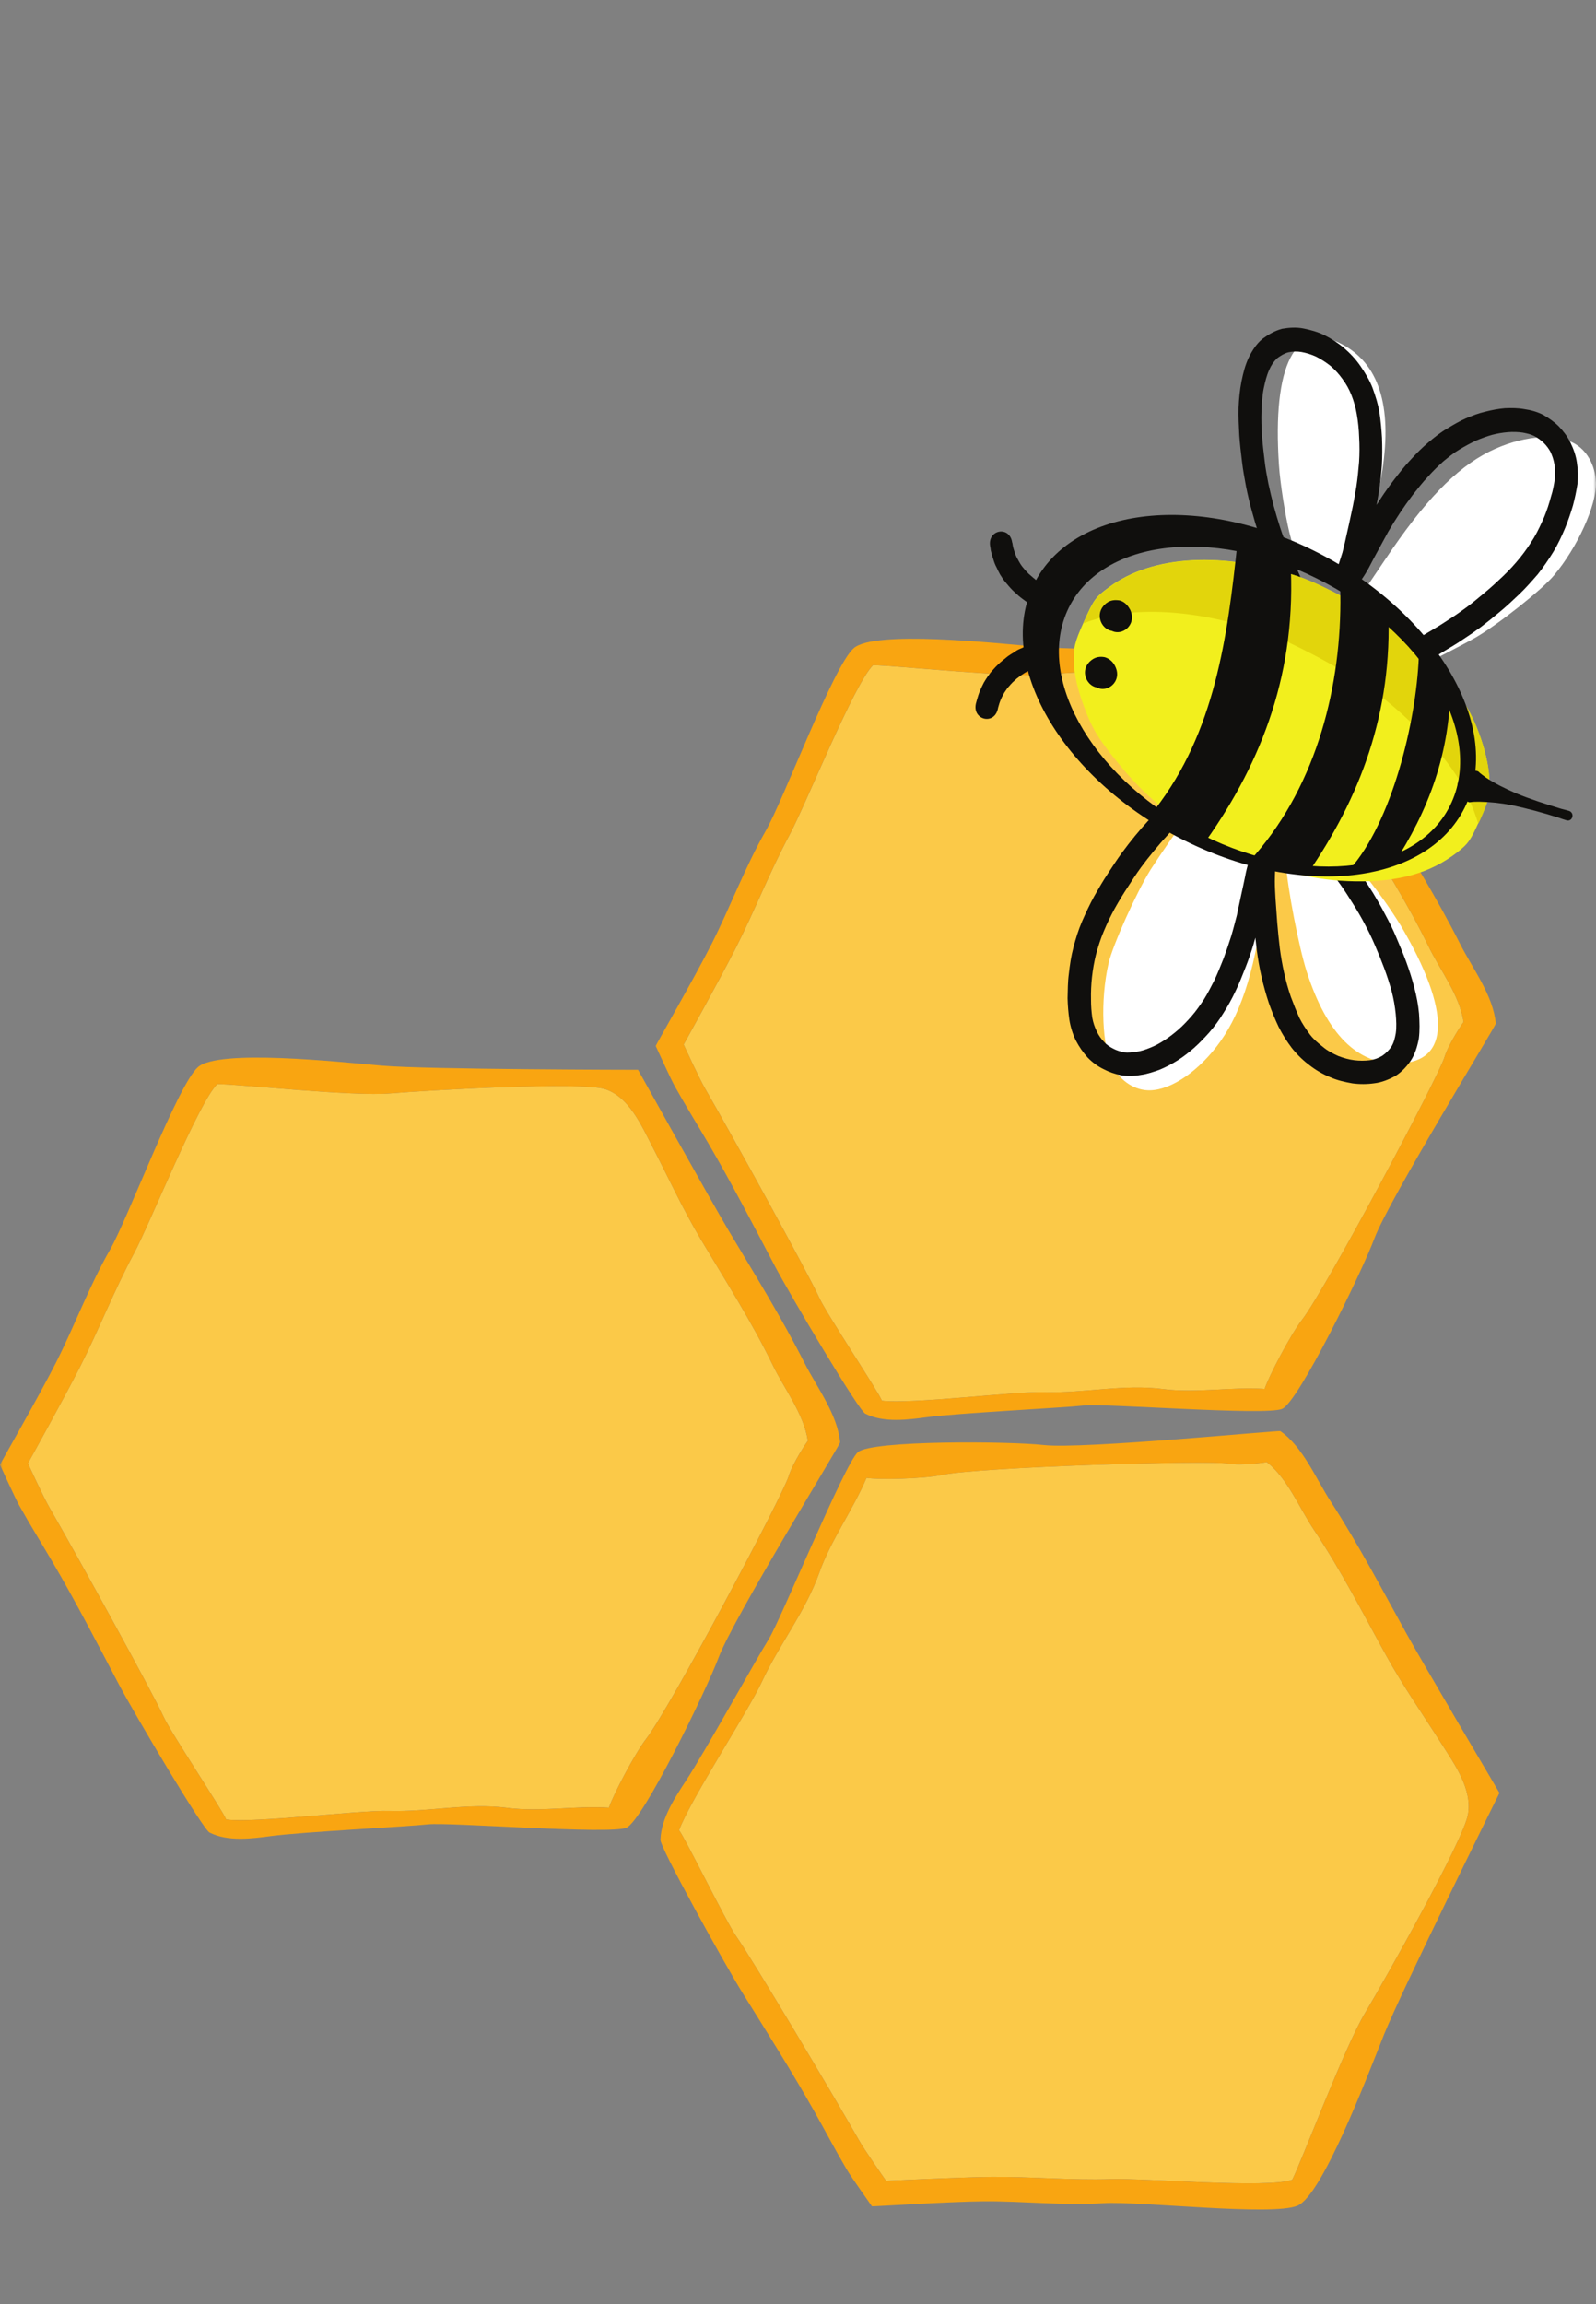 <svg width="300" height="433" viewBox="0 0 300 433" fill="none" xmlns="http://www.w3.org/2000/svg">
<rect x="0" y="0" width="300" height="433" fill="#808080" stroke="none"/>
<mask id="mask0_18_185" style="mask-type:luminance" maskUnits="userSpaceOnUse" x="0" y="0" width="300" height="433">
<path d="M300 432.495H0V0.273H300V432.495Z" fill="white"/>
</mask>
<g mask="url(#mask0_18_185)">
<path d="M30.784 322.668C28.631 317.927 14.167 291.713 9.273 283.249C8.219 281.421 5.65 275.853 5.25 274.986C5.266 274.956 11.851 263.112 15.004 256.927C18.566 249.937 21.442 242.51 25.139 235.619C28.3 229.723 37.263 207.237 40.841 203.72C44.783 203.699 66.31 206.086 73.442 205.466C80.047 204.893 109.36 203.207 113.788 204.681C118.216 206.155 120.516 211.375 122.616 215.452C125.651 221.331 128.375 227.27 131.762 232.951C136.41 240.752 141.279 248.32 145.258 256.544C147.411 260.983 151.108 265.694 151.851 270.767C151.761 270.793 149 274.904 148.256 277.374C147.162 281.003 126.006 320.849 121.468 326.737C119.283 329.573 115.243 337.322 114.45 339.705C108.327 339.274 101.554 340.537 95.451 339.736C87.915 338.753 80.607 340.524 73.095 340.309C67.29 340.145 48.035 342.619 42.512 341.916C42.03 340.477 32.103 325.569 30.784 322.668Z" fill="#FBC948"/>
<path d="M9.82 293.437C7.77 289.933 5.617 286.49 3.636 282.938C2.701 281.257 0.335 275.943 0.001 275.258C-0.081 275.262 7.464 262.117 10.519 256.07C14.036 249.113 16.81 241.601 20.67 234.864C24.117 228.843 33.341 203.962 37.205 200.531C41.074 197.1 63.414 199.522 71.812 200.255C80.207 200.992 119.932 201.035 119.932 201.035C119.932 201.035 133.747 225.861 137.052 231.404C141.933 239.597 146.916 247.592 151.23 256.139C153.538 260.703 157.435 265.776 157.917 271.06C157.95 271.422 137.766 304.273 135.103 311.415C132.75 317.711 120.843 342.141 117.751 343.464C114.658 344.787 84.426 342.391 80.452 342.83C76.51 343.27 56.923 344.235 50.926 345.033C47.479 345.494 42.847 346.114 39.456 344.395C38.5 344.425 25.229 322.009 22.332 316.5C18.276 308.79 14.216 300.937 9.82 293.437ZM42.512 341.921C48.034 342.623 67.294 340.149 73.099 340.313C80.611 340.529 87.919 338.757 95.451 339.744C101.558 340.542 108.331 339.279 114.454 339.71C115.242 337.326 119.282 329.577 121.472 326.741C126.01 320.853 147.166 281.007 148.256 277.378C149 274.913 151.765 270.797 151.855 270.771C151.107 265.698 147.411 260.987 145.262 256.548C141.279 248.325 136.414 240.756 131.762 232.955C128.375 227.279 125.651 221.335 122.62 215.456C120.516 211.379 118.216 206.16 113.788 204.686C109.364 203.212 80.051 204.897 73.442 205.47C66.314 206.091 44.783 203.703 40.841 203.725C37.267 207.246 28.3 229.727 25.143 235.623C21.446 242.515 18.566 249.941 15.008 256.932C11.855 263.117 5.27 274.965 5.254 274.991C5.65 275.861 8.219 281.43 9.273 283.253C14.171 291.722 28.631 317.931 30.788 322.672C32.103 325.573 42.034 340.481 42.512 341.921Z" fill="#F9A511"/>
<path d="M154.041 243.967C151.888 239.226 137.424 213.013 132.53 204.548C131.476 202.725 128.907 197.152 128.506 196.286C128.523 196.26 135.107 184.412 138.261 178.227C141.823 171.236 144.699 163.81 148.395 156.918C151.557 151.022 160.519 128.537 164.098 125.02C168.04 124.998 189.567 127.386 196.699 126.765C203.304 126.192 232.617 124.507 237.045 125.981C241.473 127.455 243.773 132.674 245.872 136.752C248.907 142.63 251.632 148.57 255.018 154.25C259.667 162.051 264.536 169.62 268.519 177.839C270.667 182.283 274.364 186.993 275.108 192.066C275.018 192.092 272.256 196.204 271.513 198.673C270.418 202.303 249.267 242.149 244.725 248.036C242.539 250.872 238.499 258.621 237.707 261.005C231.584 260.574 224.811 261.832 218.708 261.035C211.171 260.052 203.864 261.824 196.352 261.608C190.547 261.444 171.291 263.918 165.768 263.216C165.286 261.776 155.36 246.868 154.041 243.967Z" fill="#FBC948"/>
<path d="M133.073 214.728C131.022 211.224 128.87 207.78 126.893 204.225C125.953 202.548 123.588 197.234 123.253 196.549C123.171 196.553 130.716 183.412 133.771 177.36C137.289 170.404 140.062 162.892 143.922 156.155C147.37 150.134 156.594 125.252 160.458 121.822C164.326 118.391 186.67 120.813 195.065 121.546C203.459 122.283 243.188 122.326 243.188 122.326C243.188 122.326 256.999 147.151 260.304 152.694C265.185 160.887 270.169 168.878 274.482 177.429C276.79 181.994 280.687 187.062 281.169 192.351C281.202 192.708 261.019 225.564 258.355 232.705C256.007 239.002 244.095 263.431 241.003 264.754C237.911 266.078 207.679 263.681 203.704 264.121C199.762 264.56 180.175 265.526 174.179 266.323C170.731 266.784 166.099 267.405 162.709 265.681C161.753 265.716 148.485 243.299 145.585 237.791C141.529 230.08 137.468 222.228 133.073 214.728ZM165.764 263.211C171.287 263.914 190.547 261.44 196.351 261.604C203.863 261.819 211.171 260.048 218.704 261.035C224.811 261.828 231.583 260.569 237.707 261C238.495 258.617 242.535 250.868 244.724 248.032C249.263 242.144 270.418 202.298 271.513 198.669C272.256 196.199 275.018 192.088 275.107 192.062C274.364 186.989 270.667 182.278 268.515 177.839C264.532 169.615 259.667 162.047 255.014 154.246C251.632 148.565 248.903 142.626 245.872 136.747C243.768 132.67 241.473 127.45 237.041 125.976C232.617 124.502 203.304 126.188 196.695 126.761C189.566 127.381 168.039 124.994 164.093 125.015C160.519 128.532 151.553 151.018 148.395 156.914C144.698 163.805 141.819 171.232 138.261 178.222C135.107 184.407 128.522 196.255 128.506 196.281C128.906 197.148 131.472 202.72 132.526 204.544C137.423 213.008 151.884 239.222 154.041 243.963C155.36 246.864 165.286 261.772 165.764 263.211Z" fill="#F9A511"/>
<path d="M127.644 343.942C129.613 338.455 140.622 321.599 143.179 316.095C146.484 308.975 151.361 302.967 154.028 295.467C156.189 289.39 160.389 283.641 162.868 277.719C165.233 278.085 173.615 277.904 177.01 277.176C184.06 275.663 227.331 274.37 230.885 275.029C233.299 275.482 238.034 274.81 238.099 274.736C242.012 277.783 244.255 283.425 246.983 287.498C252.045 295.032 256.138 303.092 260.533 311.057C263.731 316.854 267.453 322.159 270.982 327.719C273.429 331.572 276.75 336.145 275.933 340.968C275.116 345.791 260.104 372.41 256.558 378.319C252.731 384.698 244.749 405.929 242.903 409.601C238.287 411.312 215.252 409.265 208.835 409.484C201.335 409.739 193.766 408.989 186.246 409.075C179.591 409.153 166.589 409.812 166.557 409.812C166.013 409.036 162.529 404.058 161.487 402.222C156.647 393.718 141.345 368.044 138.367 363.833C136.541 361.251 128.629 345.058 127.644 343.942Z" fill="#FBC948"/>
<path d="M128.935 334.637C132.387 329.404 142.284 311.54 144.478 308.057C146.692 304.549 158.701 275.176 161.246 272.896C163.795 270.62 189.828 270.823 196.204 271.547C203.439 272.366 240.382 268.741 240.668 268.935C244.884 271.84 247.335 277.831 250.1 282.106C255.275 290.106 259.675 298.472 264.291 306.833C267.412 312.492 281.852 336.921 281.852 336.921C281.852 336.921 263.462 374.078 260.181 382.262C256.905 390.456 248.572 412.463 243.899 414.484C239.226 416.506 214.059 413.588 207.401 414.019C199.958 414.501 192.361 413.609 184.889 413.67C178.394 413.721 163.86 414.678 163.897 414.605C163.481 413.971 160.115 409.295 159.138 407.64C157.076 404.144 155.18 400.533 153.191 396.99C148.93 389.404 144.221 381.969 139.629 374.599C136.349 369.337 123.682 346.532 124.152 345.653C124.278 341.688 126.95 337.645 128.935 334.637ZM138.367 363.833C141.349 368.044 156.651 393.723 161.487 402.226C162.533 404.058 166.017 409.041 166.556 409.816C166.589 409.812 179.591 409.153 186.25 409.075C193.77 408.989 201.339 409.743 208.839 409.484C215.256 409.269 238.291 411.316 242.907 409.605C244.749 405.929 252.735 384.698 256.562 378.323C260.108 372.41 275.12 345.791 275.933 340.968C276.754 336.15 273.433 331.577 270.986 327.719C267.457 322.159 263.731 316.858 260.537 311.061C256.141 303.096 252.044 295.032 246.987 287.498C244.255 283.425 242.016 277.788 238.103 274.736C238.037 274.81 233.303 275.482 230.885 275.034C227.331 274.374 184.064 275.667 177.014 277.18C173.619 277.908 165.237 278.09 162.868 277.723C160.392 283.645 156.189 289.395 154.032 295.467C151.361 302.967 146.484 308.979 143.179 316.099C140.626 321.603 129.617 338.456 127.648 343.942C128.629 345.058 136.545 361.255 138.367 363.833Z" fill="#F9A511"/>
<path d="M235.501 158.176C234.345 157.788 231.163 156.521 228.446 155.297C224.223 153.353 223.455 153.095 223.226 153.379C222.335 154.435 217.854 160.948 216.261 163.447C213.647 167.645 209.158 177.584 208.369 181.045C206.797 187.907 207.136 196.794 209.145 200.427C210.706 203.255 213.434 204.979 216.216 204.888C220.326 204.78 225.587 201.074 229.427 195.656C233.614 189.721 236.118 181.42 237.731 167.969C238.193 164.262 238.65 160.792 238.777 160.267C239.026 159.219 238.916 159.159 235.501 158.176Z" fill="white"/>
<path d="M252.089 161.758C250.786 161.629 247.911 161.31 245.668 161.034L241.546 160.59L241.673 162.055C242.036 167.046 244.128 177.886 245.611 182.558C249.397 194.333 255.124 200.07 262.902 199.837C272.628 199.548 272.746 189.976 263.302 173.934C261.077 170.337 258.611 166.913 255.921 163.689L254.442 162.034L252.089 161.758Z" fill="white"/>
<path d="M222.164 147.492C221.906 147.746 221.706 148.005 221.478 148.233C221.024 148.63 220.567 149.082 220.138 149.509C219.541 150.108 218.937 150.763 218.365 151.388C217.564 152.242 216.821 153.099 216.049 153.983C214.205 155.982 212.471 158.09 210.853 160.297C209.958 161.53 209.117 162.823 208.275 164.116C207.352 165.491 206.507 166.96 205.69 168.4C204.844 169.926 204.105 171.516 203.398 173.132C202.716 174.723 202.197 176.378 201.764 178.063C201.331 179.688 201.09 181.351 200.906 183.015C200.698 184.532 200.714 186.054 200.669 187.575C200.7 188.932 200.812 190.285 201.004 191.626C201.218 192.987 201.632 194.305 202.23 195.531C202.819 196.673 203.547 197.729 204.395 198.673C205.27 199.597 206.291 200.351 207.413 200.902C208.458 201.445 209.569 201.834 210.714 202.057C211.95 202.242 213.205 202.221 214.435 201.996C215.689 201.828 216.837 201.423 217.985 201.018C219.144 200.533 220.264 199.95 221.335 199.277C222.438 198.578 223.487 197.76 224.455 196.91C225.477 196.005 226.42 195.01 227.311 194.01C228.28 192.897 229.157 191.699 229.933 190.428C230.788 189.091 231.559 187.696 232.241 186.252C232.944 184.808 233.512 183.334 234.108 181.83C234.668 180.403 235.171 178.952 235.615 177.481C236.012 176.115 236.383 174.723 236.726 173.296C237.041 172.02 237.298 170.74 237.584 169.43C237.837 168.206 238.091 167.042 238.348 165.822C238.536 164.825 238.794 163.844 239.12 162.887C239.12 162.943 239.12 163.004 239.091 163.03C238.973 163.146 238.887 163.288 238.773 163.404C237.584 164.305 235.685 163.749 235.309 162.185C235.301 162.534 235.317 162.857 235.309 163.211C235.293 163.913 235.244 164.585 235.252 165.318C235.276 166.486 235.325 167.689 235.407 168.865C235.496 170.412 235.602 171.958 235.726 173.503C235.85 175.162 236.018 176.818 236.228 178.468C236.664 181.883 237.427 185.242 238.507 188.493C239.039 190.009 239.647 191.494 240.329 192.941C241.042 194.355 241.879 195.695 242.829 196.945C243.802 198.168 244.919 199.255 246.154 200.177C247.356 201.111 248.671 201.871 250.063 202.436C251.407 203.031 252.813 203.337 254.222 203.587C255.596 203.769 256.987 203.762 258.36 203.565C259.724 203.401 260.986 202.884 262.2 202.246C263.384 201.522 264.328 200.527 265.137 199.38C265.974 198.143 266.403 196.695 266.693 195.208C266.901 193.635 266.832 192.049 266.738 190.493C266.587 188.821 266.272 187.2 265.843 185.575C265.418 183.894 264.879 182.265 264.287 180.64C263.719 179.097 263.061 177.584 262.441 176.102C261.84 174.649 261.129 173.249 260.39 171.878C259.675 170.482 258.883 169.111 258.086 167.796C257.285 166.542 256.46 165.258 255.607 164.004C254.724 162.775 253.756 161.573 252.792 160.375C251.824 159.172 250.827 158 249.806 156.858C249.671 156.646 249.512 156.465 249.349 156.284C247.22 153.905 244.038 156.681 246.138 159.086L246.595 159.599C247.583 160.703 248.542 161.836 249.471 162.995C250.358 164.107 251.244 165.219 252.045 166.353C252.874 167.521 253.617 168.714 254.365 169.908C255.133 171.132 255.876 172.387 256.538 173.667C257.227 174.941 257.858 176.25 258.429 177.589C259.048 179.005 259.628 180.439 260.169 181.89C260.712 183.344 261.191 184.824 261.603 186.325C261.96 187.705 262.21 189.113 262.351 190.536C262.457 191.743 262.534 192.975 262.363 194.169C262.2 195.074 262.008 195.945 261.517 196.721C261.054 197.381 260.483 197.949 259.83 198.397C259.114 198.833 258.325 199.117 257.506 199.234C256.537 199.352 255.558 199.352 254.589 199.234C253.568 199.113 252.547 198.82 251.558 198.441C250.57 197.997 249.585 197.501 248.719 196.768C247.821 196.07 246.951 195.342 246.256 194.441C245.505 193.424 244.81 192.407 244.259 191.303C243.658 189.967 243.14 188.665 242.645 187.329C242.131 185.851 241.726 184.373 241.383 182.843C241.036 181.308 240.77 179.748 240.566 178.188C240.386 176.602 240.207 175.016 240.084 173.43C239.986 171.934 239.859 170.404 239.761 168.908C239.708 167.822 239.627 166.71 239.631 165.624C239.651 164.922 239.639 164.249 239.684 163.577C239.7 163.051 239.712 162.525 239.672 161.995C239.39 160.228 238.275 159.288 236.461 159.612C236.212 159.694 236.012 159.892 235.787 160.004C235.284 160.529 234.922 161.184 234.737 161.905C234.459 162.801 234.214 163.732 234.047 164.693C233.793 165.857 233.569 167.051 233.287 168.245C233.001 169.495 232.772 170.749 232.49 171.999C232.147 173.305 231.804 174.671 231.408 175.977C230.983 177.309 230.53 178.675 230.023 180.037C229.484 181.425 228.92 182.782 228.299 184.14C227.654 185.411 227.008 186.679 226.253 187.885C225.53 188.95 224.811 190.01 223.978 190.95C223.177 191.863 222.376 192.717 221.465 193.51C220.64 194.217 219.791 194.893 218.859 195.48C218.01 196.04 217.107 196.54 216.184 196.893C215.314 197.247 214.443 197.544 213.524 197.66C212.801 197.755 212.078 197.854 211.302 197.768C210.612 197.6 209.897 197.406 209.268 197.066C208.663 196.751 208.063 196.385 207.581 195.842C207.013 195.268 206.531 194.609 206.188 193.863C205.767 193.031 205.485 192.174 205.318 191.26C205.155 190.114 205.073 188.997 205.077 187.859C205.014 185.015 205.325 182.175 206 179.42C206.4 177.938 206.858 176.459 207.45 175.072C208.069 173.579 208.768 172.124 209.542 170.714C210.313 169.329 211.136 167.976 212.009 166.659C212.793 165.426 213.573 164.245 214.439 163.042C215.215 161.987 216.022 160.956 216.858 159.952C217.691 158.952 218.52 157.952 219.435 156.987C220.154 156.159 220.898 155.302 221.67 154.474C222.213 153.879 222.728 153.306 223.299 152.742C223.722 152.308 224.159 151.891 224.611 151.492C224.815 151.296 225.006 151.086 225.183 150.862C227.429 148.91 224.411 145.539 222.164 147.492Z" fill="#100F0D"/>
<path d="M257.968 115.02C258.862 115.895 261.064 118.602 262.91 121.028C265.806 124.808 266.346 125.407 266.709 125.274C267.947 124.782 274.813 121.244 277.322 119.826C281.496 117.434 289.838 110.835 292.072 108.15C296.52 102.866 300.152 94.867 299.993 90.643C299.858 87.359 298.216 84.497 295.724 83.221C292.027 81.32 285.765 81.98 279.969 84.85C273.608 88.052 267.755 94.112 260.316 105.224C258.262 108.292 256.354 111.107 256.011 111.503C255.349 112.335 255.374 112.421 257.968 115.02Z" fill="white"/>
<path d="M244.9 103.668C245.991 104.405 248.385 106.116 250.292 107.465L253.695 109.883L254.234 108.551C256.134 103.922 259.091 93.294 259.83 88.453C261.718 76.209 259.161 68.283 252.179 64.645C243.479 60.102 239.141 68.524 240.403 87.363C240.615 90.738 241.587 96.888 242.364 100.047L242.94 102.258L244.9 103.668Z" fill="white"/>
<path d="M263.956 126.537C264.266 126.399 264.548 126.235 264.855 126.097C265.365 125.817 265.925 125.541 266.464 125.235C267.22 124.877 267.955 124.433 268.686 124.045C269.675 123.459 270.663 122.873 271.623 122.261C272.751 121.593 273.878 120.925 274.981 120.166C276.112 119.438 277.244 118.654 278.347 117.839C279.568 116.908 280.732 115.977 281.868 115.016C283.147 113.969 284.343 112.835 285.54 111.702C286.794 110.508 287.938 109.197 289.057 107.913C290.119 106.568 291.104 105.133 292.003 103.668C292.848 102.258 293.555 100.758 294.208 99.194C294.774 97.804 295.266 96.382 295.683 94.936C296.027 93.632 296.304 92.31 296.512 90.975C296.658 89.608 296.62 88.227 296.402 86.872C296.214 85.579 295.777 84.363 295.197 83.174C294.645 82.019 293.869 81.027 292.979 80.092C292.113 79.243 291.132 78.57 290.124 77.984C289 77.394 287.787 77.062 286.541 76.881C285.328 76.665 284.135 76.657 282.885 76.709C281.631 76.816 280.43 77.045 279.201 77.359C277.947 77.644 276.737 78.105 275.532 78.622C274.323 79.144 273.167 79.842 272.011 80.536C270.769 81.26 269.605 82.191 268.498 83.126C267.306 84.143 266.219 85.221 265.161 86.393C264.074 87.531 263.098 88.79 262.118 90.048C261.199 91.251 260.333 92.453 259.491 93.746C258.711 94.923 257.955 96.129 257.228 97.367C256.587 98.517 255.999 99.672 255.357 100.823C254.745 101.888 254.189 102.957 253.634 104.021C253.254 104.745 252.845 105.435 252.384 106.124C252.284 106.29 252.168 106.443 252.036 106.581C252.065 106.551 252.094 106.465 252.151 106.469C252.265 106.353 252.404 106.271 252.547 106.185C253.919 105.672 255.553 106.836 255.484 108.443C255.593 108.117 255.694 107.788 255.786 107.456C255.999 106.788 256.24 106.15 256.452 105.487C256.734 104.353 256.987 103.189 257.298 102.026L258.253 97.487C258.601 95.884 258.866 94.255 259.164 92.595C259.43 90.901 259.614 89.238 259.744 87.514C259.847 85.76 259.838 84.061 259.777 82.303C259.679 80.687 259.532 79.075 259.295 77.484C259.034 75.924 258.548 74.416 258.004 72.907C257.437 71.424 256.611 70.08 255.729 68.795C254.851 67.507 253.797 66.395 252.633 65.391C251.493 64.421 250.264 63.649 248.977 62.994C247.719 62.373 246.367 62.007 245.043 61.736C243.662 61.46 242.298 61.563 240.987 61.787C239.647 62.154 238.462 62.822 237.355 63.636C236.195 64.572 235.411 65.804 234.737 67.162C234.059 68.576 233.683 70.088 233.364 71.657C233.042 73.291 232.887 74.924 232.813 76.592C232.764 78.346 232.858 80.079 232.948 81.807C233.07 83.454 233.246 85.096 233.454 86.716C233.634 88.302 233.924 89.833 234.214 91.423C234.525 92.971 234.89 94.507 235.309 96.026C235.699 97.488 236.132 98.937 236.608 100.371C237.09 101.879 237.69 103.332 238.262 104.758C238.856 106.198 239.484 107.622 240.145 109.029C240.247 109.255 240.343 109.483 240.431 109.715C241.824 112.654 245.644 111.012 244.279 108.042C244.202 107.835 244.071 107.629 243.993 107.417C243.364 106.051 242.764 104.659 242.188 103.293C241.64 101.961 241.097 100.625 240.66 99.237C240.227 97.905 239.819 96.543 239.439 95.155C239.063 93.712 238.716 92.294 238.417 90.88C238.127 89.406 237.862 87.962 237.703 86.522C237.527 84.992 237.319 83.436 237.221 81.881C237.123 80.325 237.057 78.743 237.127 77.191C237.192 75.756 237.261 74.325 237.547 72.959C237.805 71.735 238.087 70.545 238.585 69.476C238.928 68.657 239.43 67.923 240.06 67.321C240.713 66.847 241.363 66.425 242.143 66.214C242.957 66.029 243.796 66.006 244.618 66.145C245.574 66.318 246.507 66.611 247.396 67.02C248.338 67.502 249.233 68.078 250.072 68.739C250.921 69.46 251.681 70.289 252.335 71.209C253.03 72.135 253.6 73.157 254.03 74.248C254.49 75.408 254.828 76.617 255.039 77.855C255.284 79.271 255.431 80.705 255.476 82.144C255.57 83.704 255.566 85.269 255.464 86.829C255.337 88.376 255.182 89.953 254.945 91.501C254.679 93.069 254.414 94.647 254.067 96.186C253.748 97.698 253.433 99.155 253.086 100.638C252.866 101.715 252.612 102.763 252.335 103.836C252.151 104.474 251.91 105.112 251.726 105.749C251.546 106.275 251.391 106.767 251.268 107.288C251.052 109.042 251.853 110.297 253.678 110.525C253.928 110.564 254.181 110.426 254.459 110.374C255.067 110.026 255.578 109.516 255.941 108.896C256.489 108.118 256.984 107.302 257.424 106.452C257.98 105.387 258.539 104.319 259.119 103.28C259.736 102.159 260.32 101.064 260.933 99.94C262.332 97.537 263.87 95.226 265.537 93.022C266.456 91.876 267.346 90.703 268.347 89.652C269.281 88.607 270.271 87.62 271.313 86.695C272.281 85.906 273.273 85.087 274.372 84.445C275.379 83.838 276.414 83.282 277.473 82.781C278.453 82.372 279.466 81.993 280.5 81.704C281.471 81.453 282.46 81.287 283.457 81.208C284.382 81.135 285.311 81.162 286.231 81.29C286.946 81.432 287.664 81.57 288.351 81.911C289.005 82.248 289.61 82.682 290.148 83.2C290.641 83.68 291.065 84.235 291.406 84.846C291.769 85.591 292.028 86.388 292.174 87.212C292.342 88.121 292.373 89.052 292.264 89.971C292.097 91.104 291.9 92.212 291.537 93.315C291.194 94.621 290.773 95.897 290.266 97.142C289.674 98.47 289.082 99.802 288.326 101.064C287.542 102.362 286.676 103.62 285.728 104.793C284.732 106.023 283.663 107.185 282.526 108.271C281.382 109.348 280.242 110.426 279.025 111.413C277.942 112.318 276.835 113.253 275.704 114.094C274.654 114.852 273.608 115.615 272.506 116.313C271.46 117.012 270.357 117.71 269.258 118.352C268.298 118.908 267.367 119.494 266.407 120.05C265.733 120.442 265.026 120.8 264.352 121.188C263.788 121.464 263.282 121.744 262.747 121.99L262.016 122.377C259.316 123.584 261.256 127.743 263.956 126.537Z" fill="#100F0D"/>
<path d="M244.353 108.426C230.023 103.569 216.625 104.271 208.496 110.322C205.89 112.236 205.628 112.607 203.737 116.826C201.936 120.843 201.776 121.628 201.858 124.619C201.911 126.726 202.585 129.648 203.749 132.76C205.22 136.756 206.204 138.398 209.448 142.51C215.914 150.699 222.499 155.702 233.083 160.418C240.844 163.904 247.514 165.516 254.675 165.615C262.943 165.749 268.845 164.085 273.919 160.168C276.018 158.534 276.456 157.875 278.138 154.086C279.883 150.246 280.038 149.518 279.936 146.264C279.785 142.54 277.975 136.657 275.745 132.959C272.8 127.976 267.518 122.192 262.024 117.986C258.164 115.055 248.617 109.874 244.353 108.426Z" fill="#F2EF1D"/>
<path d="M277.869 154.81C276.929 151.647 275.356 148.143 273.678 145.604C270.238 140.372 264.246 134.273 258.041 129.692C253.739 126.515 243.098 120.774 238.372 119.106C224.953 114.365 212.425 113.693 203.643 117.145C203.675 117.055 203.704 116.968 203.761 116.852C205.657 112.637 205.914 112.322 208.491 110.378C216.653 104.301 230.051 103.594 244.377 108.456C248.642 109.9 258.188 115.085 262.024 118.042C267.514 122.248 272.824 128.006 275.769 132.984C277.975 136.713 279.813 142.57 279.96 146.294C280.038 149.574 279.907 150.276 278.191 154.147C278.044 154.405 277.959 154.608 277.869 154.81Z" fill="#E2D50C"/>
<path d="M222.686 157.965C200.146 146.763 187.32 125.494 194.031 110.439C200.743 95.384 224.476 92.298 247.016 103.5C269.552 114.757 282.378 136.032 275.671 151.026C268.96 166.081 245.227 169.167 222.686 157.965ZM225.991 156.892C245.929 166.814 266.934 164.055 272.873 150.737C278.845 137.445 267.477 118.589 247.51 108.697C227.547 98.746 206.543 101.504 200.6 114.826C194.689 128.118 206.028 146.945 225.991 156.892Z" fill="#100F0D"/>
<path d="M211.118 117.955C210.838 118.152 210.524 118.288 210.193 118.353C209.862 118.418 209.523 118.412 209.194 118.335C208.365 118.137 207.879 117.593 207.511 116.878C207.458 116.701 207.381 116.555 207.667 117.236C209.627 120.692 214.231 117.818 212.327 114.361C212.666 115.102 212.507 114.805 212.458 114.628C212.009 113.766 211.416 113.102 210.481 112.84C209.595 112.697 208.733 112.758 207.997 113.322C204.909 115.658 208.002 120.261 211.118 117.955Z" fill="#100F0D"/>
<path d="M208.333 128.588C207.765 129.041 207.07 129.105 206.38 128.998C205.608 128.799 205.097 128.226 204.726 127.511C204.781 127.643 204.842 127.773 204.91 127.899C206.813 131.355 211.445 128.506 209.538 125.054C209.852 125.765 209.693 125.468 209.673 125.321C209.486 124.881 209.209 124.49 208.862 124.175C208.516 123.861 208.107 123.631 207.667 123.502C206.809 123.33 205.947 123.451 205.212 124.011C202.124 126.291 205.245 130.924 208.333 128.588Z" fill="#100F0D"/>
<path d="M276.202 150.776C276.844 150.651 277.456 150.668 278.094 150.66C280.136 150.7 282.172 150.917 284.18 151.31C287.144 151.95 290.079 152.733 292.975 153.659C293.44 153.819 293.935 154.009 294.433 154.142C295.614 154.5 296.079 152.728 294.895 152.371L293.408 151.974C290.516 151.095 287.656 150.19 284.83 149.018C282.934 148.168 281.071 147.294 279.327 146.126C278.837 145.759 278.294 145.393 277.832 144.94C273.923 143.764 272.322 149.574 276.202 150.776Z" fill="#100F0D"/>
<path d="M217.474 152.293C228.756 137.725 231.158 119.895 233.037 101.879L242.13 105.206C243.409 126.028 236.848 142.85 226.404 157.672L217.474 152.293Z" fill="#100F0D"/>
<path d="M217.474 152.293C228.756 137.725 231.158 119.895 233.037 101.879L242.13 105.206C243.409 126.028 236.848 142.85 226.404 157.672L217.474 152.293Z" stroke="#100F0D" stroke-width="0.847" stroke-miterlimit="282"/>
<path d="M236.24 160.922C248.053 147.285 252.612 128.726 252.371 111.572L260.52 114.52C261.378 133.924 255.173 149.75 245.541 163.792L236.24 160.922Z" fill="#100F0D"/>
<path d="M236.24 160.922C248.053 147.285 252.612 128.726 252.371 111.572L260.52 114.52C261.378 133.924 255.173 149.75 245.541 163.792L236.24 160.922Z" stroke="#100F0D" stroke-width="0.847" stroke-miterlimit="282"/>
<path d="M254.761 162.805C262.575 153.173 266.909 134.152 267.146 122.438L272.224 128.106C272.293 141.337 268.041 152.323 261.583 162.163L254.761 162.805Z" fill="#100F0D"/>
<path d="M254.761 162.805C262.575 153.173 266.909 134.152 267.146 122.438L272.224 128.106C272.293 141.337 268.041 152.323 261.583 162.163L254.761 162.805Z" stroke="#100F0D" stroke-width="0.847" stroke-miterlimit="282"/>
<path d="M193.145 121.511C192.765 121.517 192.392 121.616 192.054 121.8C191.776 121.908 191.495 122.015 191.241 122.158C190.96 122.321 190.649 122.52 190.392 122.718C190.057 122.882 189.742 123.136 189.432 123.33L188.525 124.067C187.857 124.601 187.236 125.198 186.67 125.851C186.327 126.196 186.037 126.597 185.751 126.998C185.461 127.399 185.2 127.83 184.938 128.261C184.677 128.752 184.44 129.269 184.232 129.761C183.995 130.282 183.815 130.864 183.66 131.416C183.57 131.674 183.533 131.937 183.443 132.2C182.724 135.251 186.801 136.312 187.549 133.29C187.588 133.083 187.64 132.879 187.704 132.678C187.894 131.948 188.176 131.248 188.541 130.597C188.717 130.252 188.888 129.963 189.093 129.704C189.274 129.414 189.485 129.145 189.722 128.903C189.926 128.649 190.155 128.42 190.408 128.162C190.608 127.963 190.866 127.769 191.094 127.541L191.83 126.976C192.058 126.808 192.312 126.67 192.536 126.502C192.761 126.39 192.961 126.248 193.214 126.11L193.611 125.89C193.496 125.886 193.386 125.942 193.247 125.963C196.221 125.851 196.147 121.425 193.145 121.511Z" fill="#100F0D"/>
<path d="M194.987 114.038C194.608 114.009 194.24 113.888 193.913 113.684C193.639 113.559 193.394 113.404 193.12 113.219C192.851 113.038 192.606 112.822 192.332 112.641C192.005 112.396 191.707 112.18 191.409 111.909L190.543 111.12C190.245 110.848 189.975 110.547 189.681 110.215C189.383 109.883 189.113 109.525 188.819 109.193C188.525 108.805 188.259 108.387 187.99 107.969C187.753 107.521 187.516 107.073 187.308 106.599C187.042 106.125 186.862 105.62 186.711 105.09C186.503 104.556 186.38 103.995 186.229 103.405C186.209 103.138 186.16 102.845 186.111 102.612C185.612 99.517 189.742 98.767 190.24 101.858C190.318 102.064 190.338 102.271 190.363 102.474C190.436 102.857 190.537 103.233 190.665 103.599C190.77 103.953 190.899 104.299 191.053 104.633C191.215 104.944 191.382 105.252 191.556 105.556C191.711 105.857 191.899 106.125 192.087 106.392C192.328 106.663 192.516 106.935 192.732 107.176C192.949 107.418 193.165 107.599 193.378 107.84L194.113 108.478L194.738 108.995C194.954 109.176 195.171 109.301 195.363 109.452C195.498 109.542 195.632 109.637 195.8 109.698C195.661 109.667 195.522 109.633 195.412 109.629C198.373 109.922 197.977 114.365 194.987 114.038Z" fill="#100F0D"/>
</g>
</svg>
